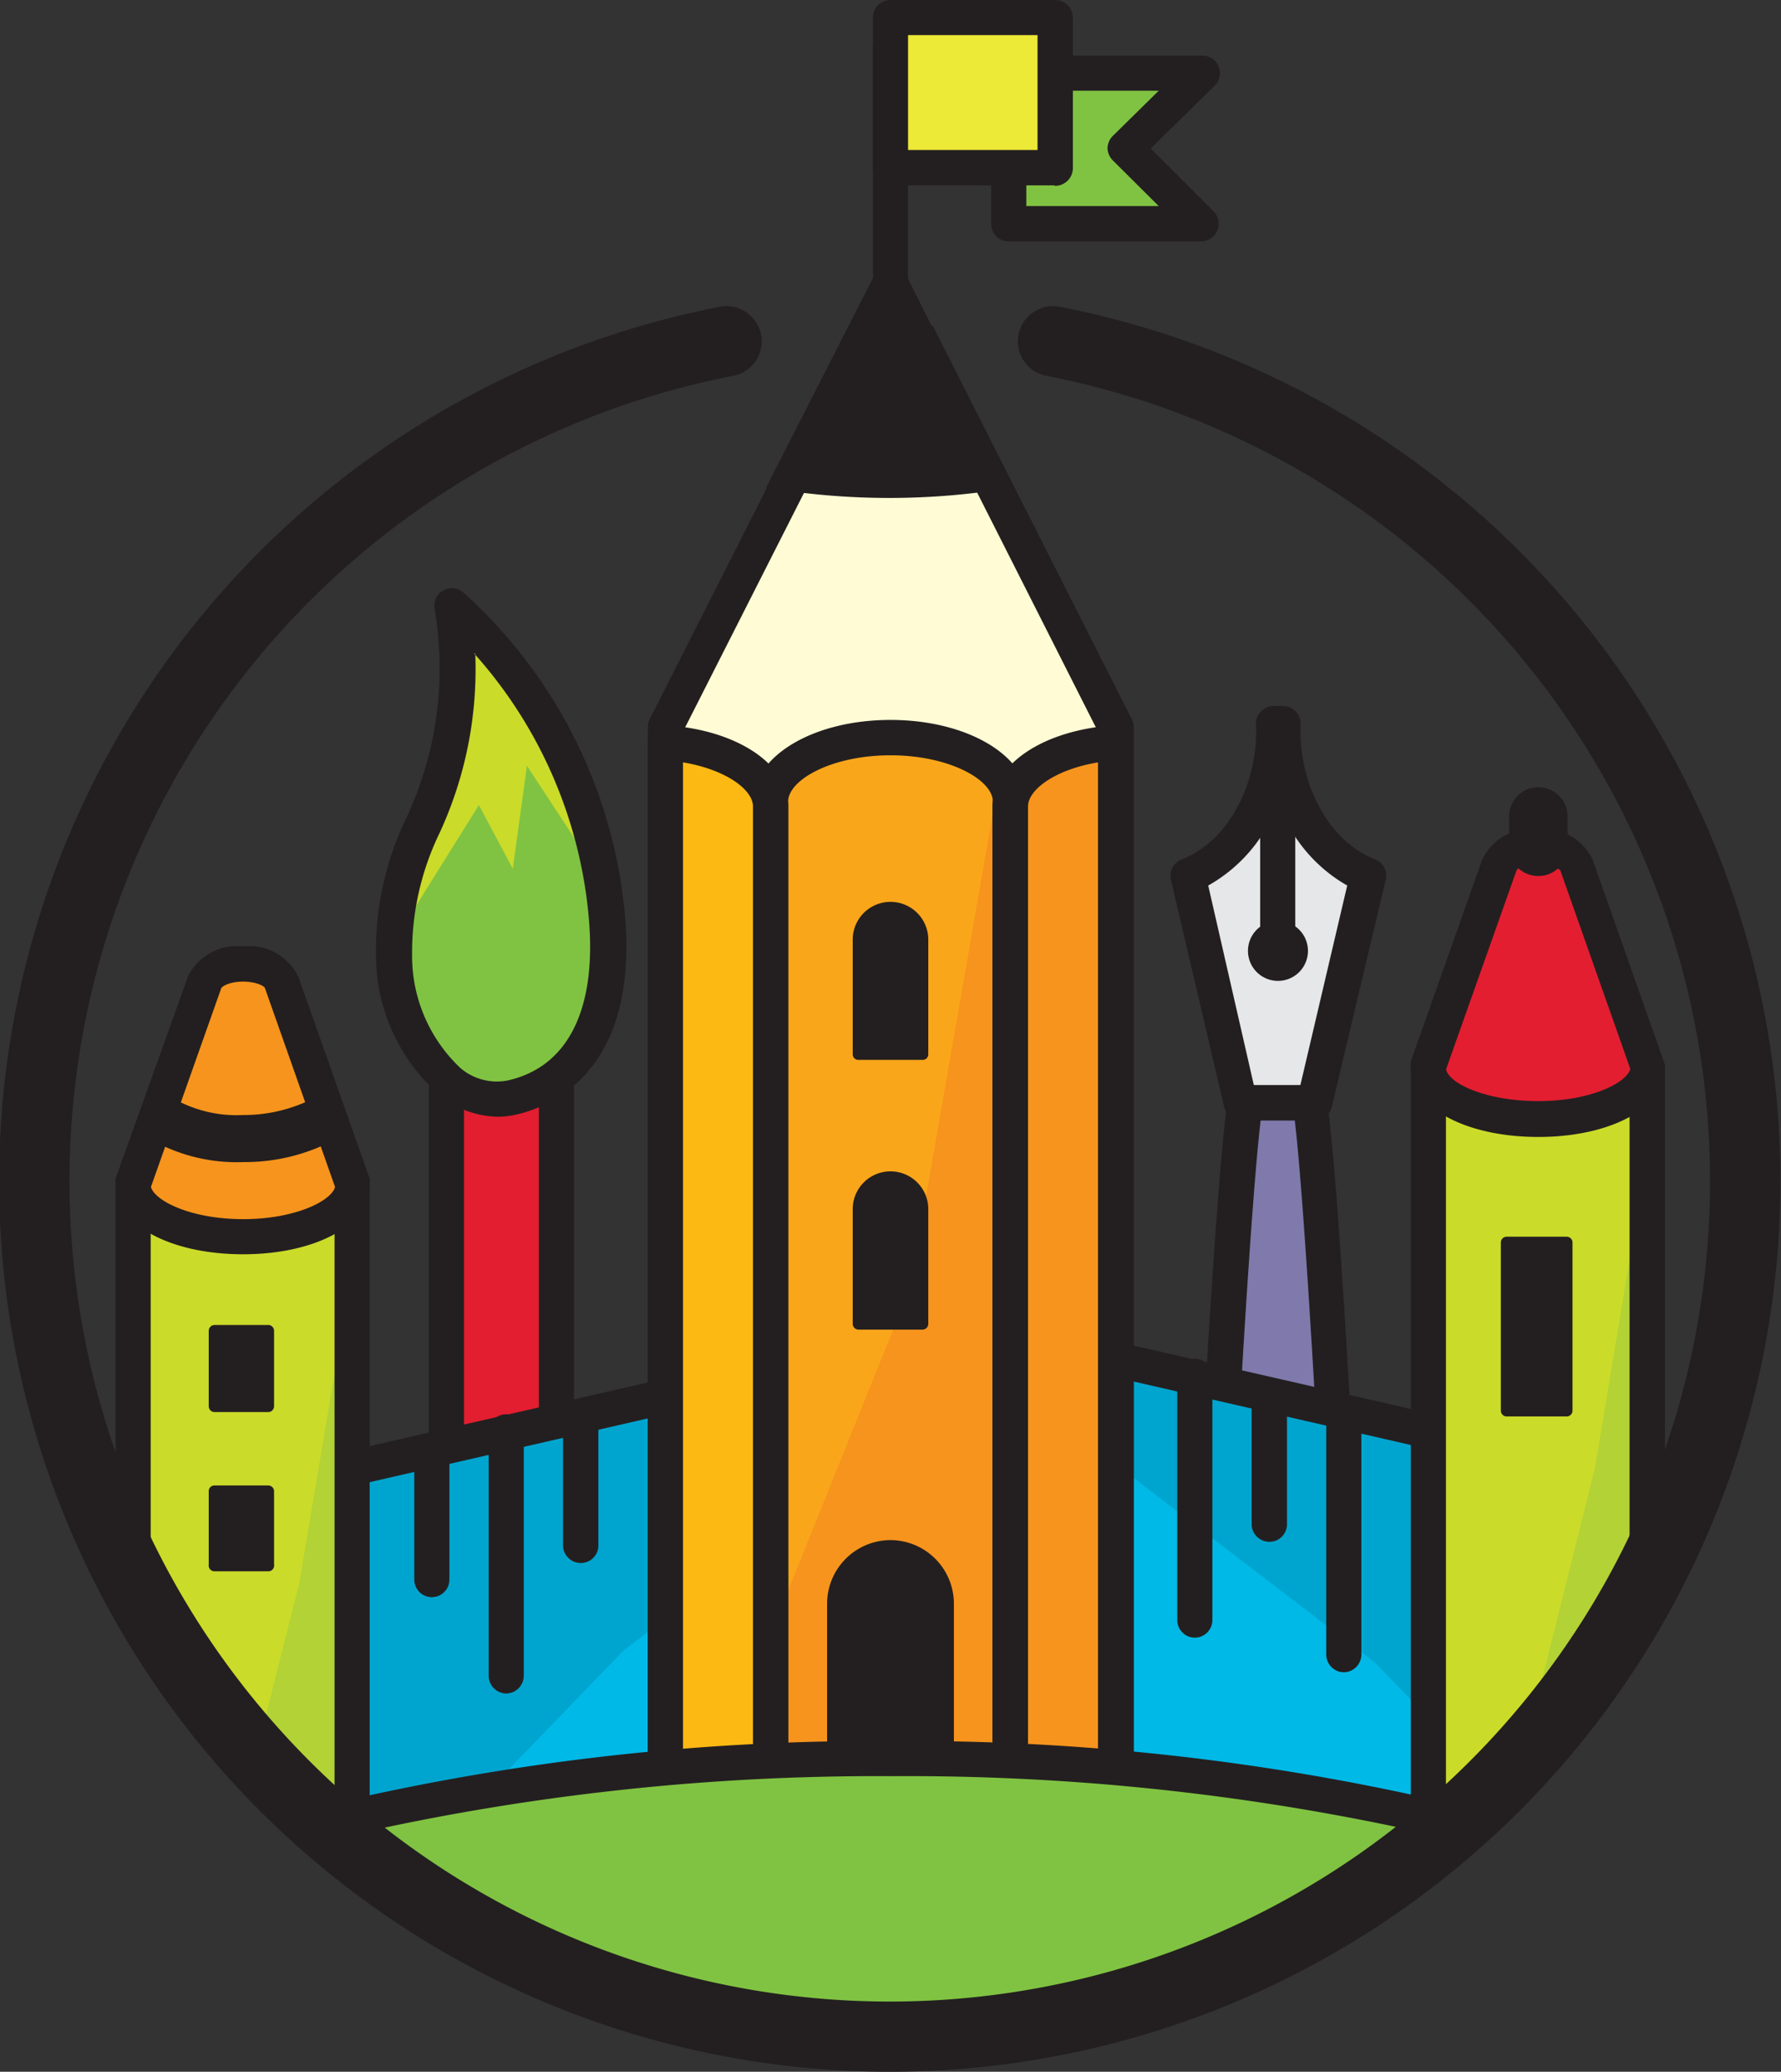 <svg id="Layer_1" data-name="Layer 1" xmlns="http://www.w3.org/2000/svg" viewBox="0 0 73.04 84.95"><rect x="0" y="0" width="73.04" height="84.95" fill="#333333" stroke="none"/><path d="M53.31,45.06H50.65c-.49,3.17-1.2,17.23-1.2,17.23h5.06S53.79,48.23,53.31,45.06Z" transform="translate(0.42 0.15)" fill="#7f7aab" fill-rule="evenodd"/><path d="M50.21,61.57h3.54c-.15-2.77-.67-12.37-1.07-15.78h-1.4c-.4,3.41-.93,13-1.07,15.78ZM54.51,63H49.45a.72.72,0,0,1-.72-.75c0-.58.72-14.14,1.2-17.3a.73.73,0,0,1,.72-.62h2.66A.72.72,0,0,1,54,45c.49,3.16,1.18,16.72,1.21,17.3a.72.72,0,0,1-.72.75Z" transform="translate(0.42 0.15)" fill="#231f20" fill-rule="evenodd"/><path d="M51.78,29.52c.11,2.21-.93,5.21-3.51,6.24l2.18,9.3h3l2.18-9.3c-2.58-1-3.62-4-3.51-6.24Z" transform="translate(0.42 0.15)" fill="#e6e7e8" fill-rule="evenodd"/><path d="M51,44.34h1.91l1.92-8.18A6.29,6.29,0,0,1,52,32.74a6.33,6.33,0,0,1-2.87,3.42L51,44.34Zm2.48,1.45h-3a.74.74,0,0,1-.7-.56l-2.18-9.31a.72.72,0,0,1,.44-.83c2.14-.85,3.15-3.43,3.05-5.53a.69.69,0,0,1,.2-.53.71.71,0,0,1,.52-.23h.39a.68.68,0,0,1,.52.23.69.69,0,0,1,.2.53c-.1,2.1.92,4.68,3.06,5.53a.71.71,0,0,1,.43.83L54.2,45.23A.72.72,0,0,1,53.5,45.79Z" transform="translate(0.42 0.15)" fill="#231f20" fill-rule="evenodd"/><path d="M52,38.1a.75.75,0,0,1,.74.75.74.74,0,0,1-.74.74.75.75,0,0,1-.75-.74A.76.76,0,0,1,52,38.1Z" transform="translate(0.42 0.15)" fill="#231f20" fill-rule="evenodd"/><path d="M52,38.58a.27.27,0,0,0,0,.53.27.27,0,0,0,0-.53Zm0,1.49a1.23,1.23,0,1,1,1.22-1.22A1.23,1.23,0,0,1,52,40.07Z" transform="translate(0.42 0.15)" fill="#231f20" fill-rule="evenodd"/><rect x="51.68" y="29.67" width="1.44" height="9.32" fill="#231f20"/><path d="M41.56,54.73V78.2l9.9,1.62A35.22,35.22,0,0,0,67.11,64.69V60.57Z" transform="translate(0.42 0.15)" fill="#00b9e7" fill-rule="evenodd"/><path d="M41.89,54.81,41.56,57,56,68.05l4.88,5.07a35.53,35.53,0,0,0,6.24-8.43V60.57Z" transform="translate(0.42 0.15)" fill="#00a5cf" fill-rule="evenodd"/><path d="M42.28,77.59l10.26,1.68c-.73.39-1.48.76-2.24,1.09l-8.86-1.44a.72.72,0,0,1-.6-.72V54.73a.72.72,0,0,1,.88-.7l25.55,5.84a.73.73,0,0,1,.56.7v2.69c-.44.93-.93,1.84-1.44,2.73V61.15L42.28,55.63Z" transform="translate(0.42 0.15)" fill="#231f20" fill-rule="evenodd"/><path d="M48.58,67a.72.72,0,0,1-.72-.72v-10a.72.72,0,0,1,1.44,0v10A.72.72,0,0,1,48.58,67Z" transform="translate(0.42 0.15)" fill="#231f20" fill-rule="evenodd"/><path d="M54.69,68.42a.73.73,0,0,1-.72-.73V58a.72.72,0,1,1,1.44,0v9.66A.73.73,0,0,1,54.69,68.42Z" transform="translate(0.42 0.15)" fill="#231f20" fill-rule="evenodd"/><path d="M51.64,63.07a.73.73,0,0,1-.73-.72V57a.73.73,0,0,1,1.45,0v5.31A.72.72,0,0,1,51.64,63.07Z" transform="translate(0.42 0.15)" fill="#231f20" fill-rule="evenodd"/><rect x="18.31" y="43.46" width="4.51" height="22.02" fill="#e31e30"/><path d="M18.61,64.61h3.07V44H18.61V64.61Zm3.79,1.44H17.89a.72.72,0,0,1-.72-.72v-22a.72.72,0,0,1,.72-.72H22.4a.72.72,0,0,1,.72.72v22A.72.72,0,0,1,22.4,66.05Z" transform="translate(0.42 0.15)" fill="#231f20" fill-rule="evenodd"/><path d="M18.15,24.69a19.39,19.39,0,0,1,6.34,12.77c.39,4.5-1.38,6.84-3.92,7.4-2.35.51-4.64-2.18-4.81-5.84C15.53,34,19.29,32.15,18.15,24.69Z" transform="translate(0.42 0.15)" fill="#cbdb2a" fill-rule="evenodd"/><path d="M15.75,38.42l3.47-5.56,1.39,2.61.58-4.22L24.31,36c.08.5.14,1,.18,1.49.39,4.5-1.38,6.84-3.92,7.4-2.35.51-4.64-2.18-4.81-5.84C15.75,38.82,15.75,38.61,15.75,38.42Z" transform="translate(0.42 0.15)" fill="#80c342" fill-rule="evenodd"/><path d="M19.07,26.64A16,16,0,0,1,17.61,34a11.24,11.24,0,0,0-1.13,5,6.31,6.31,0,0,0,2,4.66,2.31,2.31,0,0,0,1.89.5c2.49-.54,3.68-2.9,3.36-6.63a18.69,18.69,0,0,0-4.7-10.88Zm.93,19a3.84,3.84,0,0,1-2.35-.85A7.61,7.61,0,0,1,15,39.06a12.5,12.5,0,0,1,1.23-5.64,14.47,14.47,0,0,0,1.17-8.62.72.72,0,0,1,1.2-.64A20.22,20.22,0,0,1,25.21,37.4c.55,6.36-3,7.83-4.49,8.16A3.53,3.53,0,0,1,20,45.64Z" transform="translate(0.42 0.15)" fill="#231f20" fill-rule="evenodd"/><path d="M39.58,54.2V77.68L24,81.23A35.15,35.15,0,0,1,10.73,72.5V60.8Z" transform="translate(0.42 0.15)" fill="#00b9e7" fill-rule="evenodd"/><path d="M39.24,54.28l.34,2.18L25.15,67.53,16,77a35.51,35.51,0,0,1-5.26-4.53V60.8Z" transform="translate(0.42 0.15)" fill="#00a5cf" fill-rule="evenodd"/><path d="M11.45,61.38V73.23c-.5-.49-1-1-1.44-1.51V60.8a.71.71,0,0,1,.56-.7l28.85-6.6a.71.71,0,0,1,.61.14.74.74,0,0,1,.27.56V77.68a.72.72,0,0,1-.56.7l-14.4,3.29c-.85-.27-1.68-.57-2.5-.91l16-3.66v-22Z" transform="translate(0.42 0.15)" fill="#231f20" fill-rule="evenodd"/><path d="M20.34,69.29a.73.73,0,0,1-.72-.73v-10a.72.72,0,0,1,1.44,0v10A.73.73,0,0,1,20.34,69.29Z" transform="translate(0.42 0.15)" fill="#231f20" fill-rule="evenodd"/><path d="M23.4,63.94a.73.73,0,0,1-.73-.72V58.13a.73.73,0,0,1,1.45,0v5.09A.72.72,0,0,1,23.4,63.94Z" transform="translate(0.42 0.15)" fill="#231f20" fill-rule="evenodd"/><path d="M17.29,65.34a.72.72,0,0,1-.72-.72V59.41a.72.72,0,0,1,1.44,0v5.21A.72.72,0,0,1,17.29,65.34Z" transform="translate(0.42 0.15)" fill="#231f20" fill-rule="evenodd"/><path d="M26.87,29.68,35.2,13.21H37l8.33,16.47V72.42L41,76.55H31.18l-4.31-4.13Z" transform="translate(0.42 0.15)" fill="#fffcd5" fill-rule="evenodd"/><path d="M31.47,75.83h9.26l3.88-3.72V29.85L36.19,13.2c.55,0,1.09,0,1.64,0L46,29.35a.76.76,0,0,1,.08.33V72.42a.71.71,0,0,1-.23.52l-4.31,4.13a.7.7,0,0,1-.5.2H31.18a.72.72,0,0,1-.5-.2l-4.31-4.13a.74.74,0,0,1-.22-.52V29.68a.75.75,0,0,1,.07-.33l8.16-16.11c.54,0,1.08,0,1.63,0L27.59,29.85V72.11Z" transform="translate(0.42 0.15)" fill="#231f20" fill-rule="evenodd"/><path d="M36.1,30.09c-2.72,0-4.92,1.18-4.92,2.64V76.55H41V32.73C41,31.27,38.82,30.09,36.1,30.09Z" transform="translate(0.42 0.15)" fill="#faa61a" fill-rule="evenodd"/><path d="M31.18,66.86l5.73-14.24,3.66-21A1.69,1.69,0,0,1,41,32.73V76.55H31.18Z" transform="translate(0.42 0.15)" fill="#f7941d" fill-rule="evenodd"/><path d="M31.9,75.83h8.4V32.73c0-.91-1.8-1.91-4.2-1.91s-4.2,1-4.2,1.91v43.1ZM41,77.27H31.18a.72.72,0,0,1-.72-.72V32.73c0-1.88,2.48-3.36,5.64-3.36s5.64,1.48,5.64,3.36V76.55A.72.72,0,0,1,41,77.27Z" transform="translate(0.42 0.15)" fill="#231f20" fill-rule="evenodd"/><path d="M41,79.82V32.92c0-1.35,1.88-2.45,4.31-2.61V75.68Z" transform="translate(0.42 0.15)" fill="#f7941d" fill-rule="evenodd"/><path d="M44.61,31.11c-1.74.29-2.87,1.11-2.87,1.81V78.13l2.87-2.75V31.11ZM41,80.54a.73.73,0,0,1-.72-.72V32.92c0-1.74,2.1-3.14,5-3.33a.68.68,0,0,1,.54.19.76.76,0,0,1,.23.53V75.68a.68.68,0,0,1-.23.52l-4.31,4.14A.74.74,0,0,1,41,80.54Z" transform="translate(0.42 0.15)" fill="#231f20" fill-rule="evenodd"/><path d="M31.18,80.78V32.92c0-1.35-1.88-2.45-4.31-2.61V76.64Z" transform="translate(0.42 0.15)" fill="#fdb913" fill-rule="evenodd"/><path d="M27.59,76.34l2.87,2.75V32.92c0-.7-1.13-1.52-2.87-1.81V76.34Zm3.59,5.16a.74.74,0,0,1-.5-.2l-4.31-4.14a.71.71,0,0,1-.22-.52V30.31a.75.75,0,0,1,.22-.53.73.73,0,0,1,.54-.19c2.89.19,5,1.59,5,3.33V80.78a.71.71,0,0,1-.44.66A.67.67,0,0,1,31.18,81.5Z" transform="translate(0.42 0.15)" fill="#231f20" fill-rule="evenodd"/><path d="M33.5,82.84h5.2V65.62A2.61,2.61,0,0,0,36.1,63h0a2.61,2.61,0,0,0-2.6,2.61Z" transform="translate(0.42 0.15)" fill="#231f20" fill-rule="evenodd"/><path d="M34.79,43.07h2.62V38.38a1.32,1.32,0,0,0-1.31-1.32h0a1.32,1.32,0,0,0-1.31,1.32Z" transform="translate(0.42 0.15)" fill="#231f20" fill-rule="evenodd"/><path d="M35,42.83h2.14V38.38a1.07,1.07,0,1,0-2.14,0v4.45Zm2.38.48H34.79a.23.23,0,0,1-.24-.24V38.38a1.55,1.55,0,1,1,3.1,0v4.69A.23.23,0,0,1,37.41,43.31Z" transform="translate(0.42 0.15)" fill="#231f20" fill-rule="evenodd"/><path d="M67.18,43.62l-2.93-8.28c-.36-1-2.8-1-3.16,0l-2.93,8.28V75.55a35.14,35.14,0,0,0,9-11Z" transform="translate(0.42 0.15)" fill="#cbdb2a" fill-rule="evenodd"/><path d="M67.18,46.86,65,60l-3,12a35,35,0,0,0,5.23-7.44Z" transform="translate(0.42 0.15)" fill="#b2d235" fill-rule="evenodd"/><path d="M58.88,43.75V75q-.71.6-1.44,1.17V43.62a.67.67,0,0,1,0-.24l2.93-8.28a2.22,2.22,0,0,1,2.26-1.25h0a2.23,2.23,0,0,1,2.26,1.25l2.92,8.28a.69.69,0,0,1,.05.24V63.11c-.45.94-.93,1.87-1.45,2.76V43.75l-2.88-8.18a1.18,1.18,0,0,0-.9-.28h0c-.57,0-.88.21-.9.29Z" transform="translate(0.42 0.15)" fill="#231f20" fill-rule="evenodd"/><rect x="61.79" y="50.96" width="2.46" height="6.88" fill="#231f20"/><path d="M61.61,57.45h2V51h-2v6.41Zm2.22.48H61.37a.24.24,0,0,1-.24-.24V50.8a.24.24,0,0,1,.24-.24h2.46a.24.24,0,0,1,.24.24v6.89A.24.24,0,0,1,63.83,57.93Z" transform="translate(0.42 0.15)" fill="#231f20" fill-rule="evenodd"/><path d="M67.18,43.62c0,1.18-2,2.13-4.51,2.13s-4.51-1-4.51-2.13h0l2.93-8.28c.36-1,2.8-1,3.16,0Z" transform="translate(0.42 0.15)" fill="#e31e30" fill-rule="evenodd"/><path d="M58.89,43.71C59,44.27,60.51,45,62.67,45s3.63-.76,3.77-1.32l-2.87-8.14a1.18,1.18,0,0,0-.9-.28h0c-.57,0-.88.21-.9.29l-2.88,8.13Zm3.78,2.76c-3,0-5.23-1.22-5.23-2.85a.67.67,0,0,1,0-.24l2.93-8.28a2.22,2.22,0,0,1,2.26-1.25h0a2.23,2.23,0,0,1,2.26,1.25l2.92,8.28a.69.69,0,0,1,.05.24C67.9,45.25,65.65,46.47,62.67,46.47Z" transform="translate(0.42 0.15)" fill="#231f20" fill-rule="evenodd"/><path d="M62.67,35.77a1.19,1.19,0,0,1-1.2-1.2V33.33a1.2,1.2,0,0,1,2.4,0v1.24A1.2,1.2,0,0,1,62.67,35.77Z" transform="translate(0.42 0.15)" fill="#231f20" fill-rule="evenodd"/><path d="M5,48.43,8,40.14c.36-1,2.8-1,3.16,0l2.93,8.29V75.56a35.23,35.23,0,0,1-9-11Z" transform="translate(0.42 0.15)" fill="#cbdb2a" fill-rule="evenodd"/><path d="M14.06,51.67,11.85,64.78l-1.77,7a35.35,35.35,0,0,0,4,3.76Z" transform="translate(0.42 0.15)" fill="#b2d235" fill-rule="evenodd"/><path d="M5.76,48.56V65.9c-.52-.9-1-1.81-1.44-2.76V48.43a1,1,0,0,1,0-.24L7.29,39.9a2.23,2.23,0,0,1,2.26-1.24,2.24,2.24,0,0,1,2.26,1.24l2.93,8.29a1,1,0,0,1,0,.24v27.7c-.49-.38-1-.76-1.44-1.16V48.56l-2.89-8.18c0-.08-.34-.28-.9-.28s-.88.2-.9.28Z" transform="translate(0.42 0.15)" fill="#231f20" fill-rule="evenodd"/><rect x="8.8" y="54.57" width="2.2" height="3.09" fill="#231f20"/><path d="M8.62,57.27h1.72V54.66H8.62v2.61Zm2,.48H8.38a.24.24,0,0,1-.24-.24V54.42a.24.24,0,0,1,.24-.24h2.2a.24.24,0,0,1,.24.24v3.09A.24.24,0,0,1,10.58,57.75Z" transform="translate(0.42 0.15)" fill="#231f20" fill-rule="evenodd"/><rect x="8.8" y="61.11" width="2.2" height="3.09" fill="#231f20"/><path d="M8.62,63.8h1.72V61.2H8.62v2.6Zm2,.48H8.38A.24.24,0,0,1,8.14,64V61a.23.23,0,0,1,.24-.24h2.2a.24.24,0,0,1,.24.24V64A.24.24,0,0,1,10.58,64.28Z" transform="translate(0.42 0.15)" fill="#231f20" fill-rule="evenodd"/><path d="M59.26,74.62A97,97,0,0,0,36.1,72a97.1,97.1,0,0,0-23.16,2.66,35.06,35.06,0,0,0,46.32,0Z" transform="translate(0.42 0.15)" fill="#80c342" fill-rule="evenodd"/><path d="M36.1,72.68a97.57,97.57,0,0,0-22.51,2.5c-.44-.37-.88-.75-1.3-1.15A97.39,97.39,0,0,1,36.1,71.24,97.39,97.39,0,0,1,59.91,74c-.42.4-.85.78-1.3,1.15A97.57,97.57,0,0,0,36.1,72.68Z" transform="translate(0.42 0.15)" fill="#231f20" fill-rule="evenodd"/><path d="M34.79,54.12h2.62V49.43a1.31,1.31,0,0,0-1.31-1.31h0a1.31,1.31,0,0,0-1.31,1.31Z" transform="translate(0.42 0.15)" fill="#231f20" fill-rule="evenodd"/><path d="M35,53.89h2.14V49.43a1.07,1.07,0,0,0-2.14,0v4.46Zm2.38.48H34.79a.24.24,0,0,1-.24-.25V49.43a1.55,1.55,0,0,1,3.1,0v4.69A.24.24,0,0,1,37.41,54.37Z" transform="translate(0.42 0.15)" fill="#231f20" fill-rule="evenodd"/><path d="M14.06,48.43c0,1.18-2,2.13-4.51,2.13S5,49.61,5,48.43H5L8,40.14c.36-1,2.8-1,3.16,0Z" transform="translate(0.42 0.15)" fill="#f7941d" fill-rule="evenodd"/><path d="M5.77,48.52c.15.56,1.62,1.32,3.78,1.32s3.63-.76,3.77-1.32l-2.87-8.14c0-.08-.34-.28-.9-.28s-.88.2-.9.28L5.77,48.52Zm3.78,2.76c-3,0-5.23-1.22-5.23-2.85a1,1,0,0,1,0-.24L7.29,39.9a2.23,2.23,0,0,1,2.26-1.24,2.24,2.24,0,0,1,2.26,1.24l2.93,8.29a1,1,0,0,1,0,.24C14.78,50.06,12.53,51.28,9.55,51.28Z" transform="translate(0.42 0.15)" fill="#231f20" fill-rule="evenodd"/><path d="M9.55,47.5a7.09,7.09,0,0,1-4.1-1.12l1.17-1.53a5.22,5.22,0,0,0,2.93.72,6.25,6.25,0,0,0,2.95-.72l1.13,1.55A7.84,7.84,0,0,1,9.55,47.5Z" transform="translate(0.42 0.15)" fill="#231f20" fill-rule="evenodd"/><rect x="35.8" y="1.85" width="1.44" height="12.32" fill="#231f20"/><polygon points="41.37 3 49.26 3 46.17 6.09 49.26 9.18 41.37 9.18 41.37 3" fill="#80c342" fill-rule="evenodd"/><path d="M41.67,8.3H47.1L45.24,6.45A.75.75,0,0,1,45,5.94a.74.74,0,0,1,.21-.51L47.1,3.57H41.67V8.3Zm7.17,1.45H41A.72.72,0,0,1,40.23,9V2.85A.72.72,0,0,1,41,2.13h7.89a.72.72,0,0,1,.51,1.23L46.77,5.94l2.58,2.58a.7.7,0,0,1,.15.78A.72.72,0,0,1,48.84,9.75Z" transform="translate(0.42 0.15)" fill="#231f20" fill-rule="evenodd"/><rect x="36.52" y="0.72" width="6.75" height="6.18" fill="#ede937"/><path d="M36.82,6h5.31V1.29H36.82V6Zm6,1.45H36.1a.73.73,0,0,1-.72-.72V.57a.72.72,0,0,1,.72-.72h6.75a.73.73,0,0,1,.73.72V6.75A.73.73,0,0,1,42.85,7.47Z" transform="translate(0.42 0.15)" fill="#231f20" fill-rule="evenodd"/><path d="M36.1,84.8a36.52,36.52,0,0,1-7-72.37,1.44,1.44,0,1,1,.55,2.83,33.64,33.64,0,1,0,12.84,0,1.44,1.44,0,1,1,.55-2.83,36.52,36.52,0,0,1-7,72.37Z" transform="translate(0.42 0.15)" fill="#231f20" fill-rule="evenodd"/><path d="M36.1,9.84l5,10a30,30,0,0,1-10.1,0Z" transform="translate(0.42 0.15)" fill="#231f20" fill-rule="evenodd"/></svg>